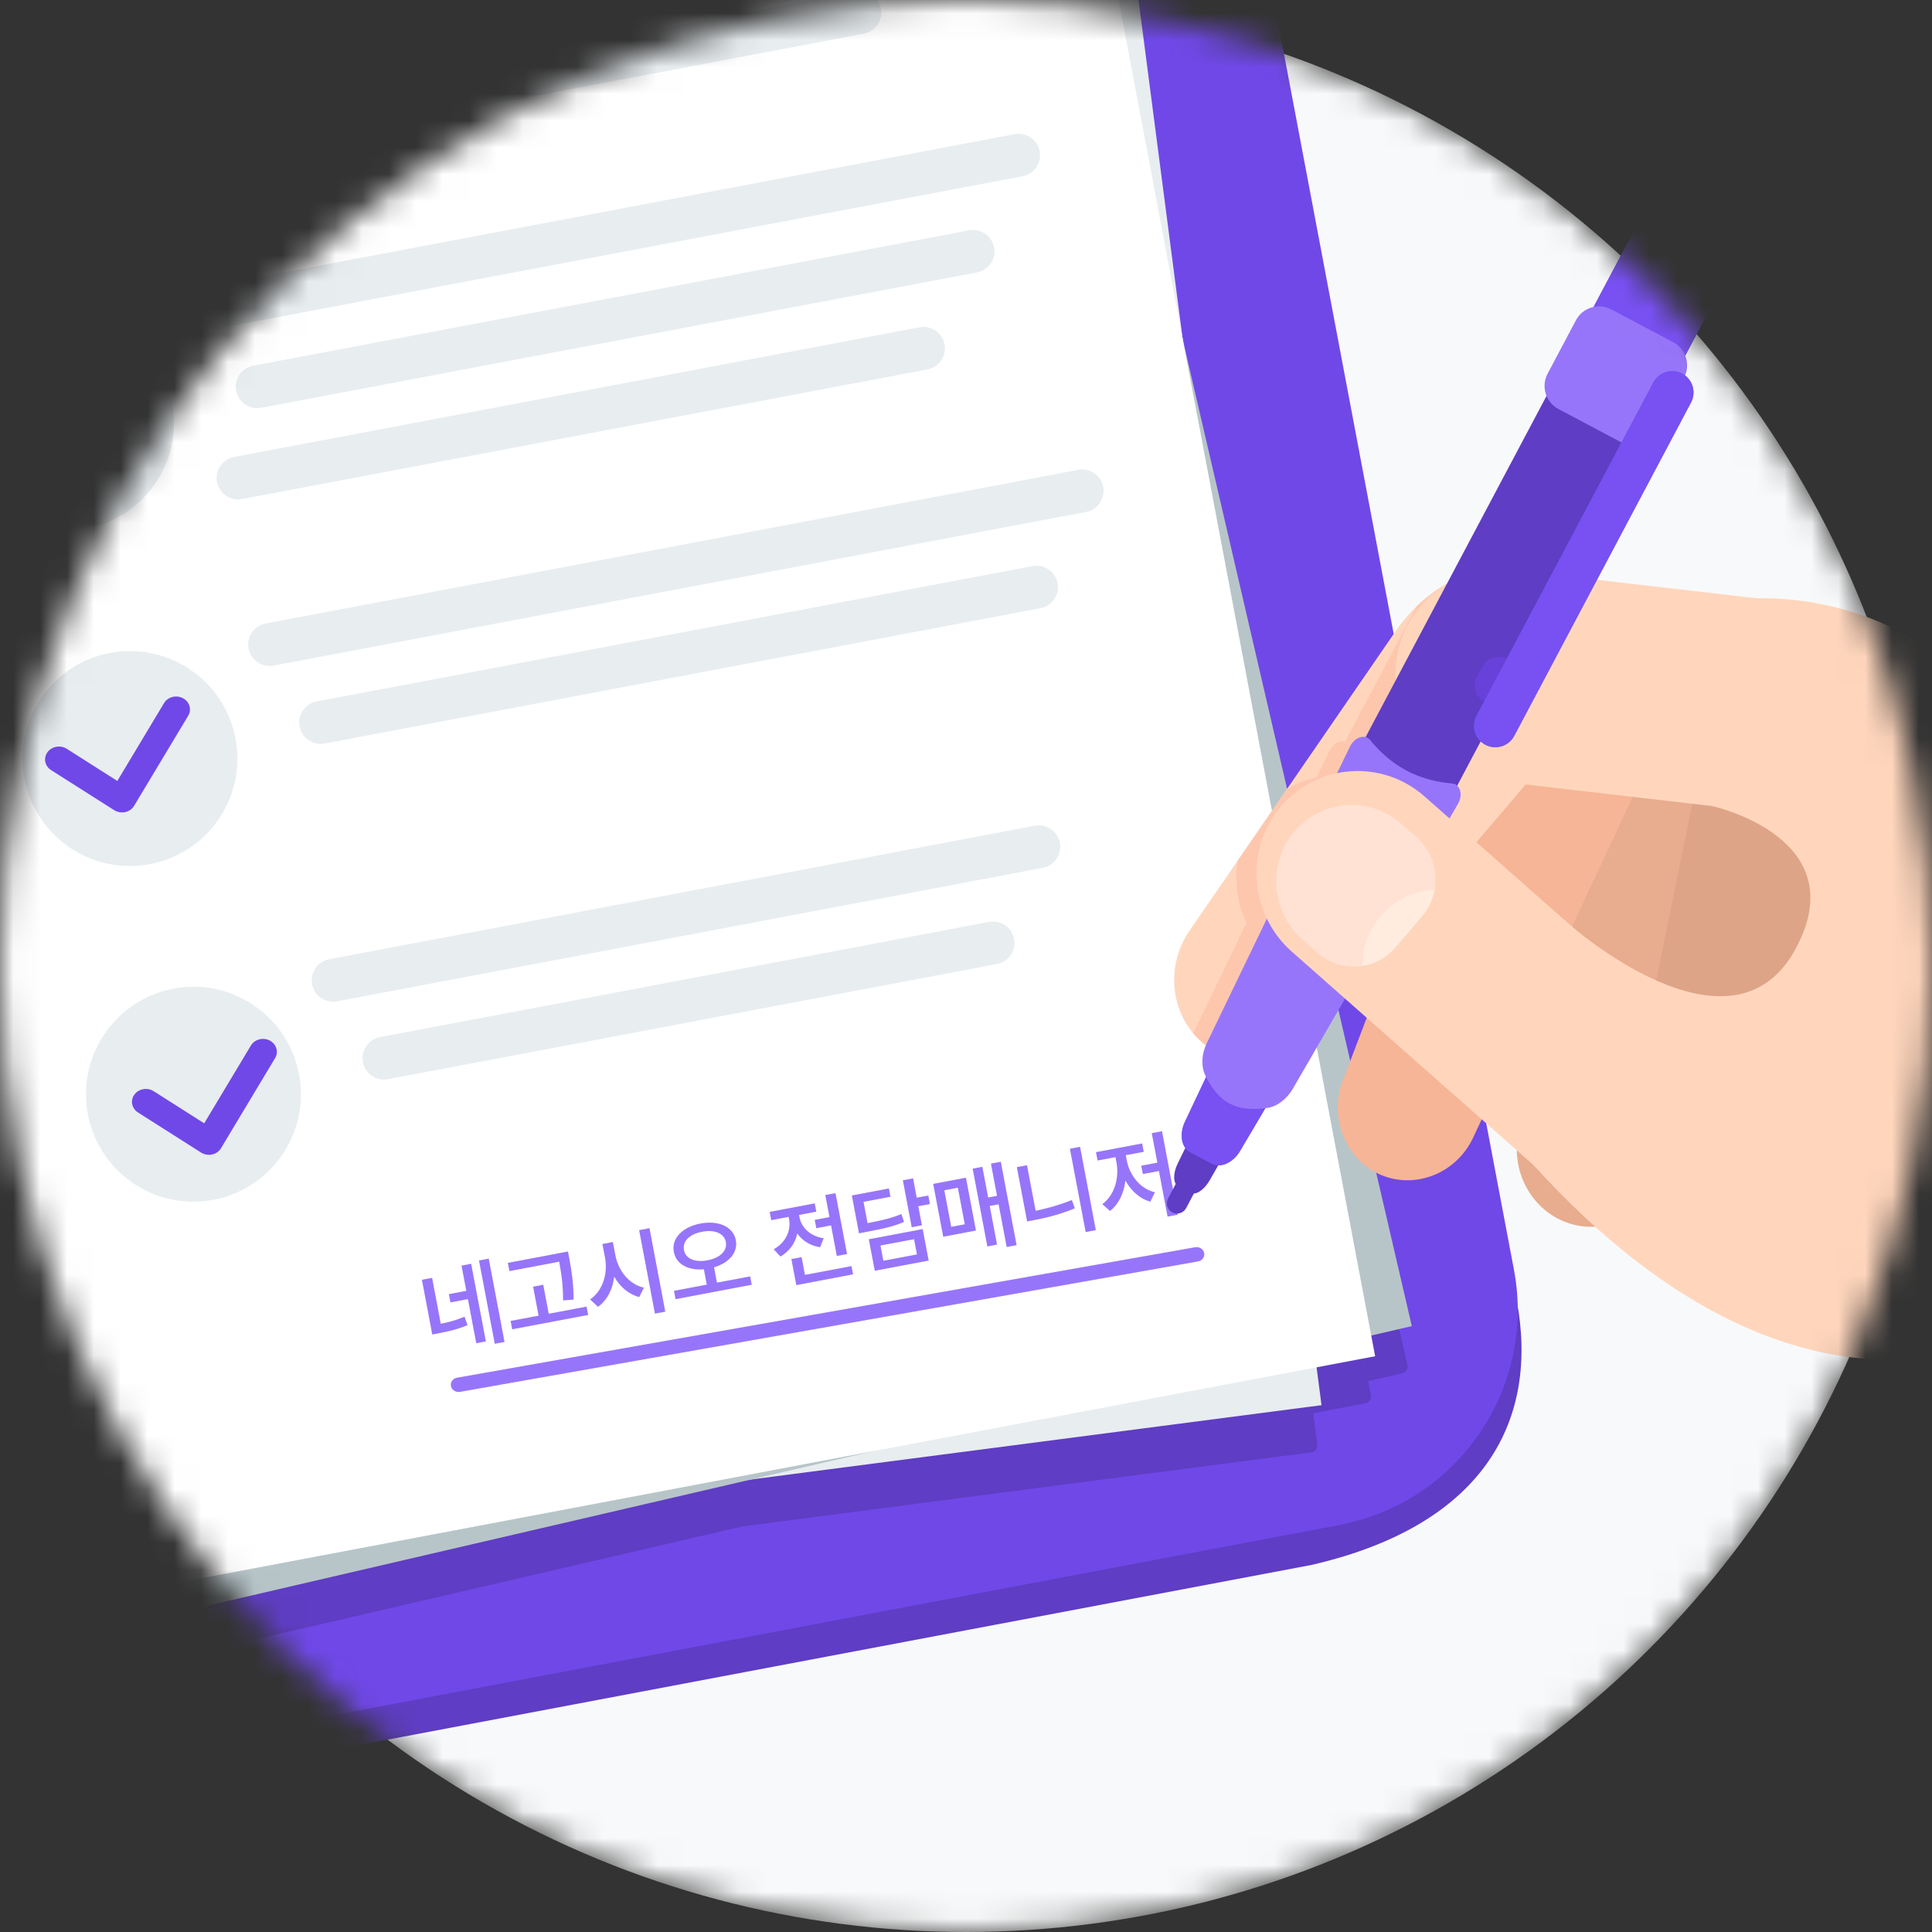 <svg width="72" height="72" viewBox="0 0 72 72" fill="none" xmlns="http://www.w3.org/2000/svg">
  <rect x="0" y="0" width="72" height="72" fill="#333333" stroke="none"/>
  <mask id="mask0_5574_86900" style="mask-type:alpha" maskUnits="userSpaceOnUse" x="0" y="0"
    width="72" height="72">
    <circle cx="36" cy="36" r="36" fill="#D9D9D9" />
  </mask>
  <g mask="url(#mask0_5574_86900)">
    <circle cx="36" cy="36" r="36" fill="#F8F9FA" />
    <path
      d="M48.917 58.313L2.884 67.018C-1.51 67.85 -5.785 64.933 -6.614 60.541L-20.65 -13.668C-22.103 -19.982 -18.841 -23.461 -14.446 -24.292L31.862 -31.874C36.257 -32.705 40.532 -29.789 41.36 -25.397L56.522 48.457C57.353 52.852 55.402 56.804 48.917 58.311V58.313Z"
      fill="#5F3DC4" />
    <path
      d="M49.947 56.827L3.914 65.532C-0.481 66.363 -4.755 63.447 -5.584 59.055L-19.62 -15.155C-20.451 -19.549 -17.535 -23.824 -13.143 -24.653L32.889 -33.36C37.284 -34.192 41.559 -31.276 42.387 -26.883L56.421 47.324C57.252 51.718 54.336 55.993 49.944 56.822L49.947 56.827Z"
      fill="#7048E8" />
    <path
      d="M52.453 50.872L43.937 14.19L43.914 14.074L38.926 -24.217C38.919 -24.284 38.883 -24.345 38.829 -24.386C38.775 -24.427 38.709 -24.445 38.64 -24.437L36.678 -24.181L36.458 -25.34C36.432 -25.478 36.297 -25.57 36.158 -25.545L34.772 -25.284L34.652 -25.806C34.636 -25.872 34.595 -25.929 34.539 -25.964C34.483 -26 34.414 -26.01 34.345 -25.998L15.899 -21.715L11.867 -20.953L-12.665 -17.758C-12.806 -17.74 -12.903 -17.612 -12.885 -17.472L-12.731 -16.303L-14.675 -15.934C-14.742 -15.921 -14.801 -15.883 -14.839 -15.827C-14.878 -15.771 -14.893 -15.701 -14.88 -15.635L-14.688 -14.617L-16.052 -14.3C-16.118 -14.284 -16.174 -14.243 -16.21 -14.184C-16.246 -14.126 -16.259 -14.057 -16.244 -13.993L-7.562 23.406L-2.719 60.588C-2.701 60.728 -2.571 60.828 -2.433 60.808L-0.471 60.552L-0.251 61.711C-0.225 61.849 -0.092 61.941 0.049 61.915L1.32 61.675L1.555 62.685C1.584 62.803 1.688 62.882 1.804 62.882C1.824 62.882 1.842 62.882 1.862 62.875L27.658 56.886L48.874 54.123C49.015 54.106 49.112 53.978 49.094 53.837L48.941 52.665L50.885 52.297C51.023 52.272 51.115 52.139 51.09 51.998L50.99 51.471L52.261 51.177C52.4 51.146 52.484 51.008 52.453 50.87V50.872Z"
      fill="#5F3DC4" />
    <path d="M39.084 -25.691L-12.223 -19.009L-2.057 59.049L49.249 52.367L39.084 -25.691Z"
      fill="#E8EDF0" />
    <path d="M34.813 -27.257L-15.586 -15.557L2.215 61.121L52.614 49.42L34.813 -27.257Z"
      fill="#B7C5C9" />
    <path d="M36.619 -26.803L-14.219 -17.188L0.41 60.158L51.248 50.543L36.619 -26.803Z"
      fill="white" />
    <path
      d="M1.146 7.118C3.282 6.544 4.548 4.347 3.973 2.211C3.399 0.076 1.202 -1.19 -0.934 -0.616C-3.069 -0.042 -4.335 2.155 -3.761 4.291C-3.187 6.427 -0.99 7.693 1.146 7.118Z"
      fill="#E8EDF0" />
    <path
      d="M34.039 -2.356L7.36 2.688C6.929 2.769 6.509 2.484 6.428 2.052C6.347 1.621 6.633 1.201 7.064 1.12L33.743 -3.925C34.174 -4.006 34.594 -3.72 34.675 -3.289C34.756 -2.858 34.47 -2.437 34.039 -2.356Z"
      fill="#E8EDF0" />
    <path
      d="M32.194 1.255L6.649 6.087C6.218 6.168 5.798 5.882 5.717 5.451C5.636 5.02 5.922 4.599 6.353 4.518L31.897 -0.313C32.328 -0.394 32.749 -0.109 32.83 0.323C32.91 0.754 32.625 1.174 32.194 1.255Z"
      fill="#E8EDF0" />
    <path
      d="M3.521 19.621C5.657 19.047 6.923 16.85 6.348 14.714C5.774 12.579 3.577 11.313 1.441 11.887C-0.694 12.461 -1.96 14.658 -1.386 16.794C-0.812 18.93 1.385 20.196 3.521 19.621Z"
      fill="#E8EDF0" />
    <path
      d="M36.41 10.152L9.731 15.197C9.3 15.278 8.88 14.992 8.799 14.561C8.718 14.13 9.004 13.71 9.435 13.629L36.114 8.584C36.545 8.503 36.965 8.789 37.046 9.22C37.127 9.651 36.841 10.072 36.41 10.152Z"
      fill="#E8EDF0" />
    <path
      d="M38.111 6.568L7.829 12.295C7.398 12.376 6.977 12.09 6.896 11.659C6.816 11.228 7.101 10.807 7.532 10.727L37.814 5C38.246 4.919 38.666 5.205 38.747 5.636C38.828 6.067 38.542 6.488 38.111 6.568Z"
      fill="#E8EDF0" />
    <path
      d="M34.565 13.767L9.02 18.599C8.589 18.679 8.169 18.394 8.088 17.962C8.007 17.531 8.293 17.111 8.724 17.03L34.268 12.198C34.7 12.117 35.12 12.403 35.201 12.834C35.282 13.265 34.996 13.686 34.565 13.767Z"
      fill="#E8EDF0" />
    <path
      d="M5.524 32.215C7.704 31.839 9.165 29.767 8.789 27.588C8.412 25.408 6.34 23.947 4.161 24.323C1.982 24.7 0.52 26.772 0.896 28.951C1.273 31.13 3.345 32.592 5.524 32.215Z"
      fill="#E8EDF0" />
    <path
      d="M38.777 22.665L12.098 27.71C11.667 27.791 11.247 27.505 11.166 27.074C11.085 26.643 11.371 26.222 11.802 26.141L38.481 21.097C38.912 21.016 39.333 21.302 39.413 21.733C39.494 22.164 39.209 22.584 38.777 22.665Z"
      fill="#E8EDF0" />
    <path
      d="M40.478 19.078L10.196 24.805C9.765 24.886 9.345 24.6 9.264 24.169C9.183 23.738 9.469 23.317 9.9 23.236L40.182 17.51C40.613 17.429 41.033 17.715 41.114 18.146C41.195 18.577 40.909 18.997 40.478 19.078Z"
      fill="#E8EDF0" />
    <path
      d="M7.863 44.73C10.045 44.369 11.521 42.308 11.161 40.126C10.8 37.944 8.738 36.467 6.556 36.828C4.374 37.189 2.898 39.25 3.259 41.432C3.62 43.614 5.681 45.091 7.863 44.73Z"
      fill="#E8EDF0" />
    <path
      d="M37.157 35.926L14.458 40.219C14.027 40.3 13.606 40.014 13.525 39.583C13.445 39.152 13.73 38.731 14.161 38.65L36.86 34.357C37.291 34.277 37.712 34.562 37.792 34.993C37.873 35.425 37.588 35.845 37.157 35.926Z"
      fill="#E8EDF0" />
    <path
      d="M38.862 32.342L12.563 37.316C12.132 37.397 11.712 37.112 11.631 36.681C11.55 36.249 11.836 35.829 12.267 35.748L38.566 30.773C38.997 30.693 39.417 30.978 39.498 31.409C39.579 31.841 39.293 32.261 38.862 32.342Z"
      fill="#E8EDF0" />
    <path
      d="M17.087 51.874C16.952 51.874 16.831 51.785 16.806 51.656C16.777 51.511 16.878 51.369 17.036 51.342L44.54 46.481C44.695 46.454 44.847 46.548 44.876 46.696C44.905 46.841 44.804 46.983 44.646 47.01L17.142 51.871C17.125 51.874 17.107 51.877 17.087 51.877V51.874Z"
      fill="#9775FA" />
    <path
      d="M16.429 49.333C16.733 49.272 17.007 49.197 17.311 49.069L17.426 49.382C17.048 49.543 16.71 49.619 16.319 49.694L16.109 49.732L15.723 47.693L16.104 47.621L16.426 49.33L16.429 49.333ZM18.109 49.99L17.749 50.059L17.437 48.414L16.787 48.537L16.728 48.228L17.378 48.105L17.199 47.166L17.559 47.097L18.107 49.99H18.109ZM18.803 50.011L18.439 50.08L17.851 46.974L18.214 46.905L18.803 50.011Z"
      fill="#9775FA" />
    <path
      d="M21.223 46.941C21.292 47.327 21.374 47.759 21.376 48.432L20.983 48.463C20.988 47.836 20.906 47.393 20.839 47.02L18.985 47.37L18.926 47.063L21.167 46.639L21.223 46.938V46.941ZM21.919 49.005L19.087 49.539L19.028 49.227L20.072 49.031L19.867 47.951L20.246 47.879L20.45 48.959L21.86 48.693L21.919 49.005Z"
      fill="#9775FA" />
    <path
      d="M23.993 47.99L23.824 48.338C23.435 48.241 23.11 47.959 22.89 47.581C22.831 48.046 22.632 48.453 22.286 48.701L21.992 48.425C22.468 48.102 22.66 47.453 22.545 46.854L22.45 46.36L22.839 46.286L22.934 46.78C23.038 47.35 23.445 47.865 23.99 47.985L23.993 47.99ZM24.791 48.883L24.407 48.954L23.819 45.844L24.205 45.77L24.793 48.88L24.791 48.883Z"
      fill="#9775FA" />
    <path
      d="M27.422 46.214C27.509 46.679 27.169 47.066 26.611 47.229L26.718 47.8L27.957 47.567L28.015 47.879L25.176 48.416L25.117 48.104L26.34 47.874L26.232 47.303C25.657 47.355 25.196 47.119 25.112 46.654C25.012 46.15 25.442 45.722 26.105 45.597C26.772 45.472 27.325 45.712 27.422 46.216V46.214ZM25.488 46.58C25.547 46.917 25.913 47.055 26.366 46.968C26.826 46.881 27.112 46.62 27.049 46.285C26.987 45.958 26.624 45.815 26.166 45.904C25.711 45.986 25.424 46.255 25.491 46.58H25.488Z"
      fill="#9775FA" />
    <path
      d="M30.699 46.138L30.564 46.481C30.193 46.427 29.904 46.238 29.712 45.969C29.638 46.322 29.425 46.632 29.085 46.828L28.832 46.557C29.295 46.301 29.484 45.844 29.405 45.432L29.39 45.35L28.742 45.473L28.684 45.163L30.362 44.846L30.421 45.156L29.778 45.278L29.794 45.365C29.865 45.739 30.188 46.076 30.699 46.145V46.138ZM31.792 47.491L29.676 47.893L29.492 46.921L29.873 46.849L29.998 47.511L31.733 47.184L31.792 47.494V47.491ZM31.567 46.734L31.185 46.806L30.971 45.667L30.421 45.772L30.362 45.462L30.912 45.358L30.756 44.536L31.137 44.465L31.567 46.734Z"
      fill="#9775FA" />
    <path
      d="M33.184 44.6L32.181 44.789L32.332 45.582C32.915 45.472 33.237 45.388 33.593 45.244L33.69 45.538C33.301 45.705 32.941 45.787 32.263 45.914L32.012 45.963L31.746 44.551L33.127 44.29L33.186 44.6H33.184ZM34.606 46.979L32.6 47.357L32.378 46.183L34.386 45.804L34.609 46.979H34.606ZM32.92 46.984L34.171 46.748L34.064 46.181L32.813 46.416L32.92 46.984ZM34.163 44.635L34.596 44.554L34.655 44.871L34.222 44.953L34.358 45.664L33.977 45.735L33.647 43.986L34.028 43.914L34.163 44.635Z"
      fill="#9775FA" />
    <path
      d="M36.371 45.859L35.151 46.089L34.777 44.12L35.998 43.889L36.371 45.859ZM35.45 45.721L35.954 45.626L35.696 44.263L35.192 44.358L35.45 45.721ZM37.885 46.404L37.517 46.473L37.215 44.882L36.885 44.943L37.156 46.383L36.796 46.453L36.248 43.552L36.609 43.483L36.826 44.626L37.156 44.565L36.929 43.365L37.297 43.296L37.885 46.401V46.404Z"
      fill="#9775FA" />
    <path
      d="M38.595 45.122C39.03 45.033 39.486 44.905 39.946 44.721L40.056 45.03C39.532 45.248 39.028 45.378 38.547 45.468L38.278 45.519L37.895 43.495L38.273 43.424L38.595 45.122ZM40.839 45.844L40.46 45.915L39.872 42.81L40.251 42.738L40.839 45.844Z"
      fill="#9775FA" />
    <path
      d="M43.039 44.434L42.87 44.782C42.476 44.677 42.154 44.38 41.941 43.996C41.885 44.462 41.693 44.879 41.366 45.13L41.079 44.874C41.534 44.547 41.714 43.899 41.609 43.331L41.57 43.124L40.903 43.249L40.844 42.937L42.565 42.613L42.624 42.925L41.956 43.05L41.995 43.257C42.097 43.794 42.494 44.309 43.036 44.431L43.039 44.434ZM43.893 45.268L43.512 45.34L43.19 43.641L42.591 43.754L42.532 43.441L43.131 43.329L42.923 42.229L43.305 42.157L43.893 45.268Z"
      fill="#9775FA" />
    <path
      d="M-0.213 7.057C-0.316 7.057 -0.415 7.027 -0.502 6.968L-2.828 5.379C-3.06 5.221 -3.122 4.901 -2.961 4.668C-2.802 4.435 -2.482 4.376 -2.25 4.535L-0.387 5.809L1.334 2.724C1.472 2.478 1.785 2.389 2.03 2.527C2.276 2.665 2.365 2.977 2.227 3.223L0.232 6.796C0.163 6.922 0.043 7.011 -0.098 7.044C-0.137 7.055 -0.177 7.057 -0.216 7.057H-0.213Z"
      fill="#7048E8" />
    <path
      d="M2.387 18.197C2.284 18.197 2.183 18.168 2.095 18.113L-0.255 16.62C-0.49 16.471 -0.552 16.17 -0.389 15.951C-0.229 15.732 0.094 15.675 0.329 15.826L2.212 17.023L3.952 14.124C4.091 13.89 4.407 13.809 4.655 13.939C4.903 14.068 4.993 14.362 4.854 14.593L2.837 17.952C2.767 18.07 2.646 18.154 2.504 18.185C2.465 18.195 2.424 18.197 2.385 18.197H2.387Z"
      fill="#7048E8" />
    <path
      d="M4.547 30.277C4.444 30.277 4.343 30.248 4.255 30.193L1.905 28.7C1.67 28.551 1.608 28.25 1.771 28.031C1.931 27.812 2.254 27.755 2.49 27.906L4.372 29.104L6.112 26.204C6.251 25.971 6.567 25.889 6.815 26.019C7.063 26.148 7.154 26.442 7.014 26.673L4.997 30.032C4.928 30.15 4.806 30.234 4.664 30.265C4.625 30.275 4.584 30.277 4.545 30.277H4.547Z"
      fill="#7048E8" />
    <path
      d="M7.786 43.037C7.682 43.037 7.582 43.008 7.494 42.953L5.143 41.459C4.908 41.31 4.846 41.01 5.009 40.791C5.169 40.572 5.493 40.517 5.728 40.666L7.61 41.863L9.35 38.963C9.49 38.732 9.805 38.648 10.053 38.778C10.301 38.908 10.392 39.201 10.252 39.432L8.236 42.791C8.166 42.909 8.044 42.993 7.902 43.025C7.863 43.034 7.825 43.037 7.783 43.037H7.786Z"
      fill="#7048E8" />
    <path
      d="M65.586 29.093L61.987 43.679C61.526 45.181 59.981 46.035 58.541 45.61C57.101 45.186 56.231 43.623 56.62 42.101L59.396 27.274C59.928 25.187 61.808 23.851 63.56 24.368C65.312 24.882 66.216 27.039 65.586 29.096V29.093Z"
      fill="#E8AC8E" />
    <path
      d="M69.561 30.292L65.921 43.819C65.46 45.321 63.915 46.175 62.475 45.751C61.035 45.326 60.165 43.763 60.554 42.241L63.373 28.473C63.905 26.386 65.785 25.051 67.537 25.567C69.29 26.081 70.192 28.238 69.563 30.295L69.561 30.292Z"
      fill="#DEA487" />
    <path
      d="M61.154 29.046L54.871 42.456C54.209 43.789 52.638 44.349 51.362 43.74C50.085 43.131 49.499 41.543 50.08 40.169L55.38 26.289C56.258 24.214 58.353 23.096 60.005 23.884C61.658 24.672 62.157 27.031 61.157 29.046H61.154Z"
      fill="#F6B596" />
    <path
      d="M57.859 28.061L49.08 38.352C48.021 39.66 46.164 39.895 44.911 38.933C43.657 37.971 43.373 36.091 44.32 34.697L51.989 23.554C53.508 21.318 56.22 20.454 57.929 21.766C59.635 23.076 59.561 25.964 57.859 28.061Z"
      fill="#FFD6BC" />
    <path
      d="M53.26 30.666L53.572 30.128C53.722 29.867 53.694 29.578 53.541 29.443L54.418 27.785C54.469 27.834 54.526 27.88 54.592 27.916C54.978 28.12 55.462 27.972 55.667 27.586L58.465 22.308C58.312 22.109 58.133 21.927 57.925 21.768C56.488 20.666 54.342 21.106 52.791 22.605L50.126 27.634C49.926 27.583 49.67 27.724 49.54 27.992L49.064 28.977C48.686 29.056 48.317 29.192 47.974 29.386L46.12 32.083C45.995 32.863 46.107 33.674 46.45 34.395L44.465 38.506C44.595 38.662 44.744 38.808 44.91 38.933C45.949 39.731 47.399 39.703 48.468 38.928L49.366 37.38L49.676 37.654L54.613 31.865L53.257 30.668L53.26 30.666Z"
      fill="#FDC7AE" />
    <path
      d="M65.471 30.231L55.555 29.085C53.425 28.883 51.836 26.949 52.023 24.79C52.209 22.631 54.105 21.027 56.236 21.229L66.151 22.375C68.282 22.577 69.87 24.511 69.684 26.67C69.497 28.829 67.601 30.433 65.471 30.231Z"
      fill="#FFD6BC" />
    <path
      d="M51.029 31.333C50.09 30.834 49.73 29.66 50.228 28.722L60.983 8.441C61.481 7.502 62.656 7.142 63.594 7.641C64.533 8.139 64.894 9.314 64.395 10.252L53.641 30.533C53.142 31.471 51.968 31.832 51.029 31.333Z"
      fill="#5F3DC4" />
    <path
      d="M62.389 14.028L64.085 10.83C64.753 9.574 64.53 8.136 63.591 7.64C62.653 7.141 61.34 7.763 60.673 9.021L58.977 12.219L62.389 14.028Z"
      fill="#4C6EF5" />
    <path
      d="M62.389 14.028L64.085 10.83C64.753 9.574 64.53 8.136 63.591 7.64C62.653 7.141 61.34 7.763 60.673 9.021L58.977 12.219L62.389 14.028Z"
      fill="#7950F2" />
    <path
      d="M43.686 45.182C43.502 45.085 43.431 44.852 43.528 44.666L44.298 43.213C44.395 43.029 44.628 42.957 44.815 43.054C44.999 43.151 45.07 43.384 44.973 43.571L44.203 45.024C44.106 45.208 43.873 45.28 43.686 45.182Z"
      fill="#5F3DC4" />
    <path
      d="M44.377 44.451L43.899 44.198C43.715 44.101 43.71 43.727 43.891 43.357L45.342 40.394C45.597 39.87 46.007 39.522 46.237 39.645L46.841 39.965C47.071 40.087 47.012 40.62 46.72 41.126L45.081 43.988C44.873 44.349 44.564 44.551 44.38 44.454L44.377 44.451Z"
      fill="#5F3DC4" />
    <path
      d="M45.175 43.374L44.346 42.934C44.029 42.765 43.942 42.267 44.159 41.806L45.888 38.145C46.195 37.498 46.781 37.117 47.18 37.33L48.224 37.882C48.623 38.094 48.636 38.793 48.273 39.409L46.213 42.893C45.955 43.331 45.492 43.538 45.175 43.372V43.374Z"
      fill="#4C6EF5" />
    <path
      d="M45.175 43.374L44.346 42.934C44.029 42.765 43.942 42.267 44.159 41.806L45.888 38.145C46.195 37.498 46.781 37.117 47.18 37.33L48.224 37.882C48.623 38.094 48.636 38.793 48.273 39.409L46.213 42.893C45.955 43.331 45.492 43.538 45.175 43.372V43.374Z"
      fill="#7950F2" />
    <path
      d="M45.832 41.133C45.382 40.895 45.087 40.437 44.911 40.061C44.755 39.729 44.778 39.278 44.975 38.872L50.306 27.828C50.48 27.47 50.871 27.34 51.063 27.58C51.347 27.933 51.797 28.389 52.414 28.716C53.033 29.044 53.66 29.161 54.112 29.197C54.419 29.223 54.532 29.619 54.332 29.962L48.183 40.57C47.955 40.962 47.597 41.233 47.234 41.289C46.824 41.353 46.28 41.366 45.829 41.128L45.832 41.133Z"
      fill="#9775FA" />
    <path
      d="M62.356 12.754L60.048 11.53C59.573 11.278 58.983 11.459 58.731 11.934L57.675 13.925C57.423 14.401 57.604 14.991 58.079 15.243L60.387 16.467C60.862 16.719 61.452 16.538 61.704 16.062L62.76 14.071C63.012 13.596 62.831 13.006 62.356 12.754Z"
      fill="#9775FA" />
    <path
      d="M55.313 26.141C54.988 25.967 54.862 25.56 55.034 25.233L55.246 24.831C55.42 24.506 55.827 24.381 56.154 24.552C56.479 24.726 56.605 25.133 56.433 25.46L56.221 25.862C56.047 26.187 55.64 26.312 55.313 26.141Z"
      fill="#6741D9" />
    <path
      d="M55.356 27.755C54.969 27.55 54.821 27.066 55.026 26.68L61.615 14.253C61.82 13.867 62.303 13.718 62.69 13.923C63.076 14.128 63.224 14.611 63.02 14.997L56.43 27.424C56.225 27.811 55.742 27.959 55.356 27.755Z"
      fill="#4C6EF5" />
    <path
      d="M55.356 27.755C54.969 27.55 54.821 27.066 55.026 26.68L61.615 14.253C61.82 13.867 62.303 13.718 62.69 13.923C63.076 14.128 63.224 14.611 63.02 14.997L56.43 27.424C56.225 27.811 55.742 27.959 55.356 27.755Z"
      fill="#7950F2" />
    <path
      d="M63.592 7.64C63.034 7.343 62.344 7.446 61.735 7.842C61.673 8.62 61.955 9.321 62.538 9.63C63.121 9.94 63.858 9.781 64.469 9.293C64.454 8.566 64.152 7.937 63.595 7.643L63.592 7.64Z"
      fill="#9775FA" />
    <path
      d="M63.067 43.568C61.706 45.157 59.304 45.321 57.731 43.932L48.136 35.459C46.562 34.07 46.388 31.632 47.749 30.041C49.11 28.453 51.512 28.289 53.085 29.678L62.681 38.15C64.254 39.539 64.428 41.977 63.067 43.568Z"
      fill="#FFD6BC" />
    <path
      d="M52.997 34.143L52 35.309C51.26 36.174 49.956 36.261 49.099 35.506L48.539 35.012C47.364 33.976 47.236 32.16 48.249 30.976C49.265 29.791 51.053 29.669 52.227 30.705L52.788 31.198C53.642 31.953 53.739 33.278 52.997 34.143Z"
      fill="#FFE2D4" />
    <path
      d="M53.458 33.162C52.711 33.193 51.982 33.52 51.458 34.132C51 34.666 50.777 35.331 50.777 35.994C51.235 35.92 51.673 35.69 51.998 35.311L52.995 34.144C53.241 33.855 53.394 33.518 53.458 33.165V33.162Z"
      fill="#FFECDF" />
    <path d="M67.977 46.981L78.342 55.702L86.075 44.436L75.244 34.754L67.977 46.981Z"
      fill="#FFD0B2" />
    <path
      d="M58.473 34.439C58.473 34.439 64.469 39.775 66.889 35.411C69.209 31.226 63.815 30.041 63.815 30.041L65.518 22.303C65.518 22.303 71.072 21.94 74.338 26.665C77.605 31.39 83.279 41.31 79.864 45.958C76.449 50.606 67.409 54.717 57.133 43.402L58.476 34.439H58.473Z"
      fill="#FFD6BC" />
  </g>
</svg>